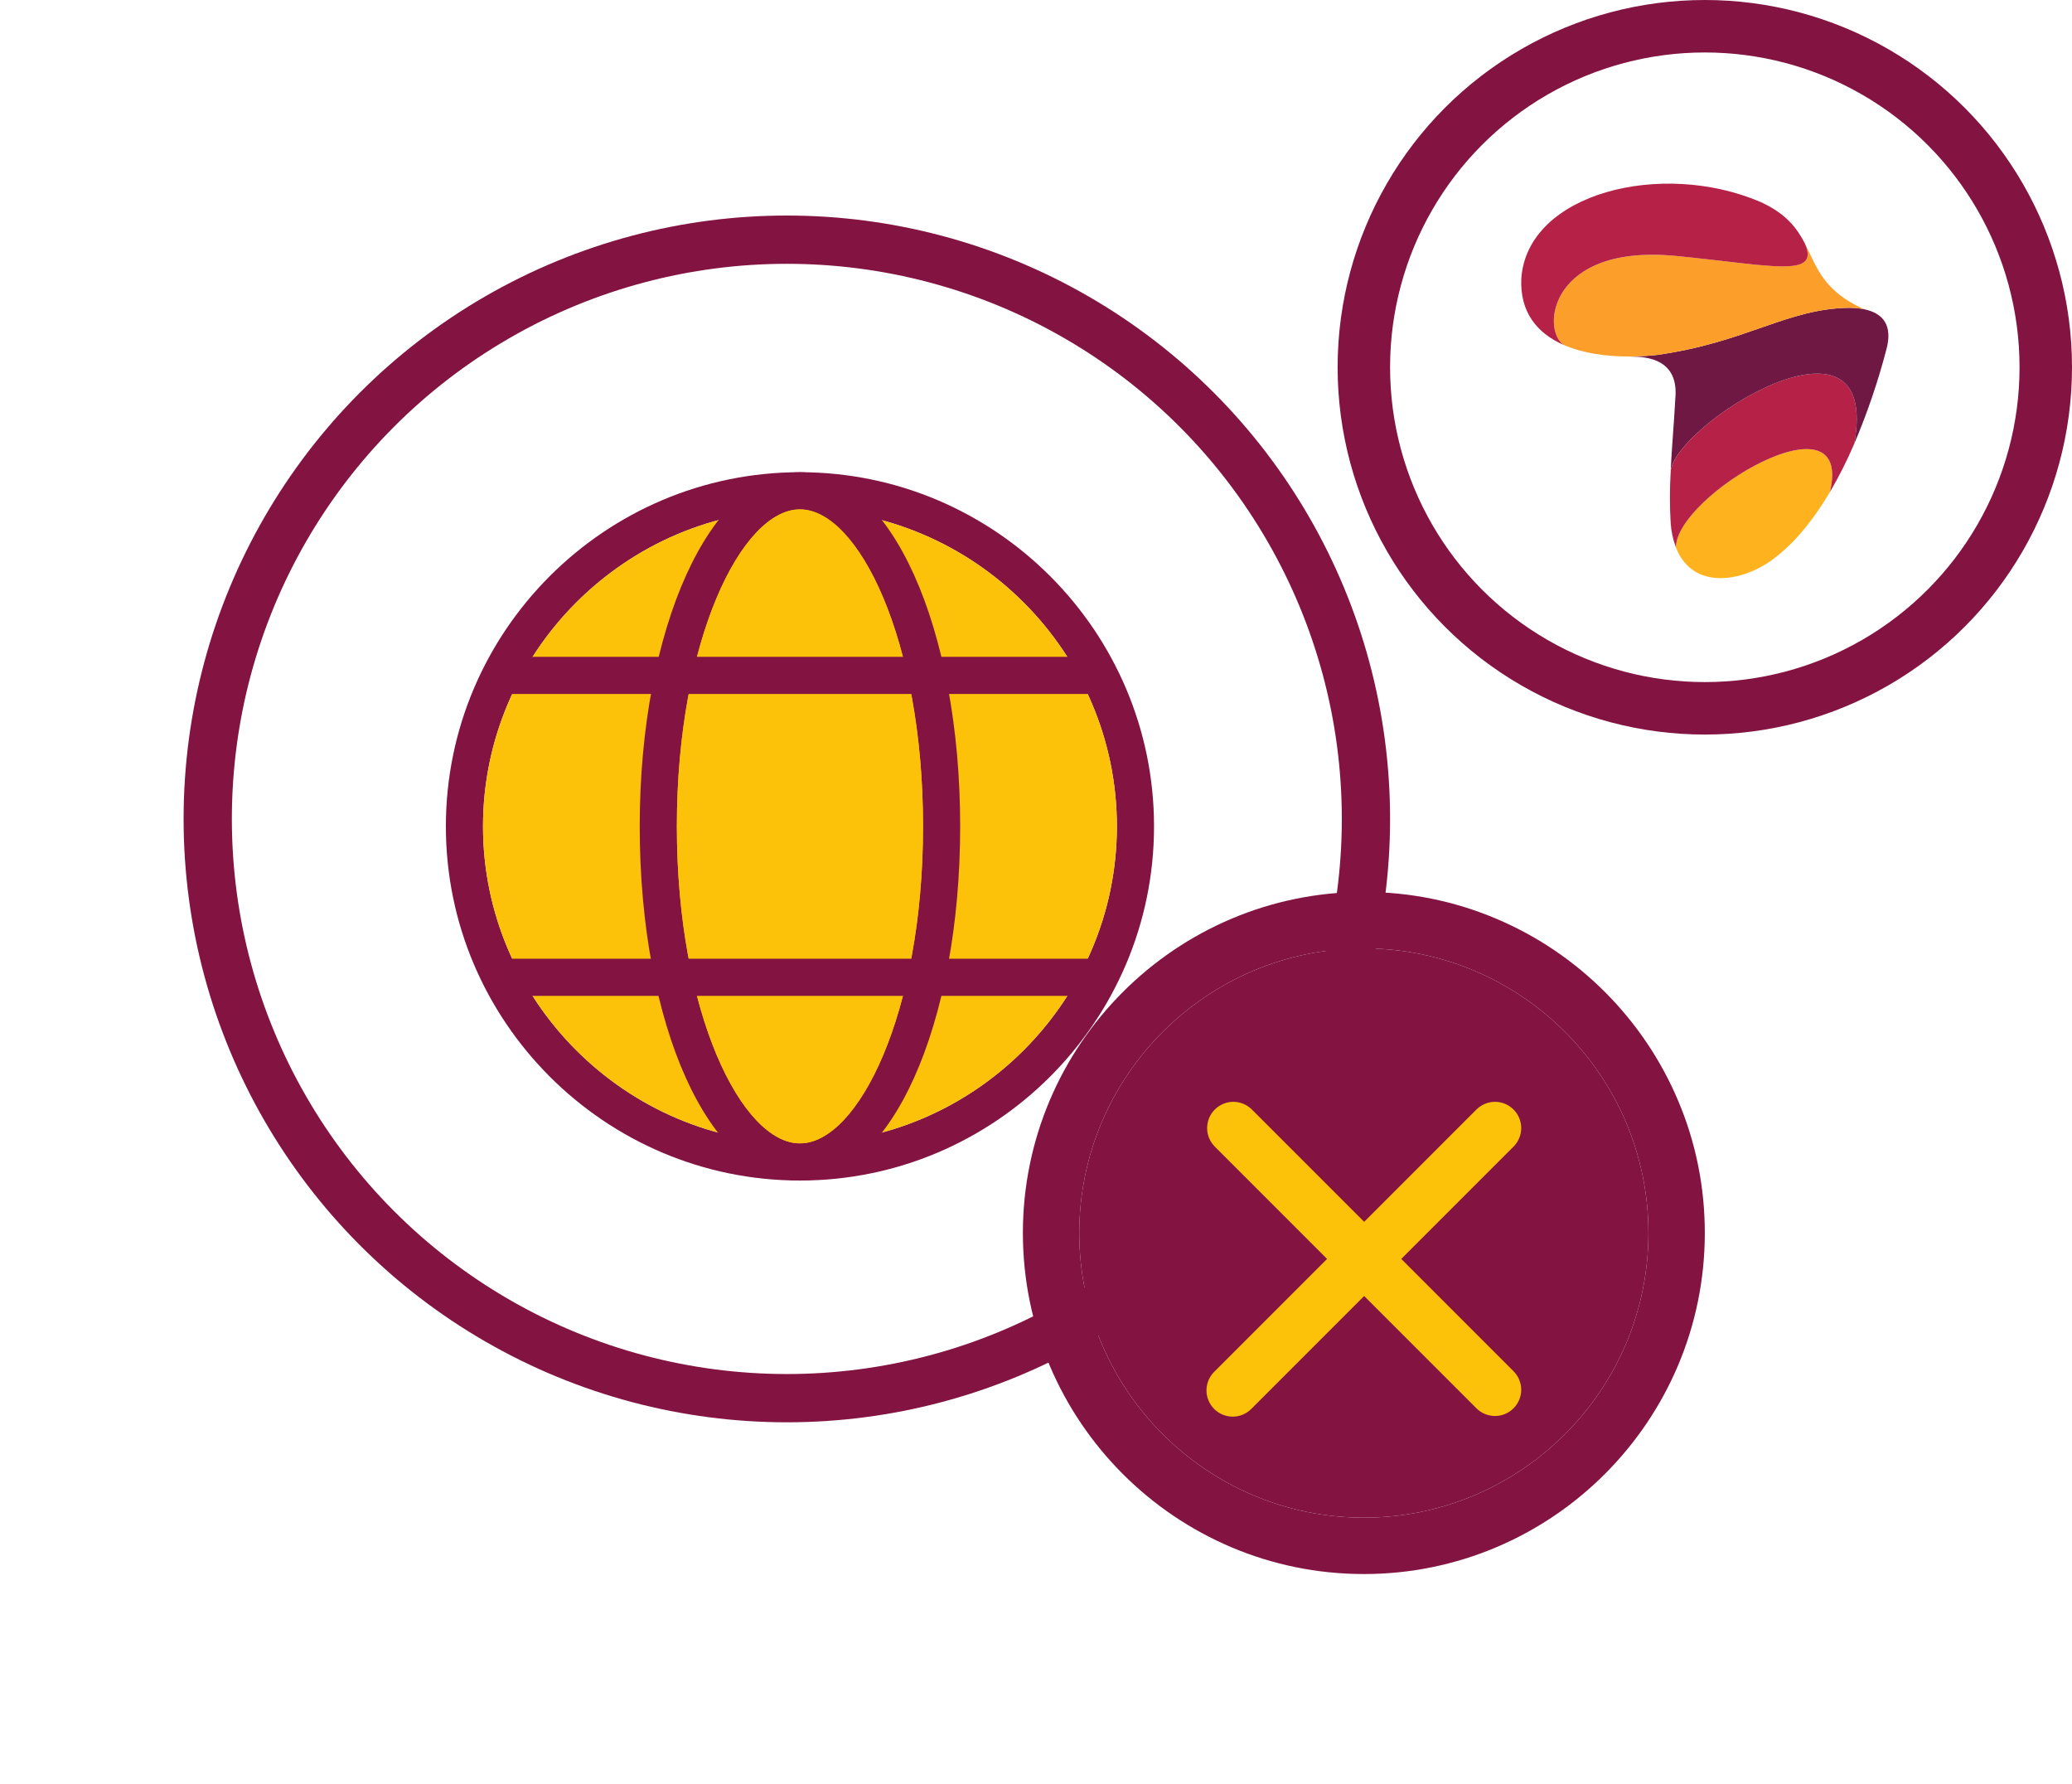 <svg width="79" height="68" viewBox="0 0 79 68" fill="none" xmlns="http://www.w3.org/2000/svg">
<g id="Group 8651">
<g id="Group 183">
<g id="Ellipse 136" filter="url(#filter0_d_878_10513)">
<circle cx="30" cy="31.216" r="23" fill="white"/>
<circle cx="30" cy="31.216" r="22.08" stroke="#831441" stroke-width="1.84"/>
</g>
<circle id="Ellipse 153" cx="65" cy="14" r="13" stroke="#831441" stroke-width="2"/>
<g id="Vector 2">
<path d="M69.77 18.755C69.17 19.774 68.488 20.617 67.74 21.209C66.536 22.188 64.551 22.555 63.897 20.865C63.911 18.872 70.693 14.864 69.77 18.755Z" fill="#FDB21E"/>
<path d="M70.697 16.917C70.427 17.548 70.118 18.162 69.771 18.755C70.693 14.865 63.911 18.872 63.898 20.865C63.788 20.571 63.721 20.262 63.699 19.949C63.66 19.293 63.66 18.636 63.699 17.981C63.81 16.21 71.75 11.166 70.697 16.917Z" fill="#B52147"/>
<path d="M71.919 13.335C71.6 14.557 71.191 15.754 70.697 16.917C71.75 11.165 63.81 16.212 63.696 17.981C63.739 17.09 63.824 16.154 63.875 15.201C64.042 13.495 62.44 13.613 62.159 13.589C62.487 13.589 62.821 13.567 63.155 13.532C66.561 13.066 68.149 11.754 70.508 11.734C70.698 11.733 70.887 11.751 71.073 11.787C71.791 11.936 72.179 12.394 71.919 13.335Z" fill="#6E1843"/>
<path d="M71.073 11.787C70.887 11.751 70.698 11.733 70.508 11.734C68.149 11.754 66.561 13.066 63.155 13.532C62.821 13.567 62.487 13.587 62.159 13.589C61.227 13.595 60.341 13.46 59.629 13.152C58.752 12.594 59.064 9.289 63.898 9.756C67.548 10.111 69.397 10.616 68.814 9.283C69.267 10.155 69.488 11.081 71.073 11.787Z" fill="#FB9E2A"/>
<path d="M63.898 9.756C59.064 9.289 58.752 12.594 59.629 13.153C58.602 12.704 57.936 11.892 58.005 10.598C58.249 7.356 63.348 6.092 67.103 7.69C68.104 8.138 68.514 8.7 68.817 9.284C69.398 10.618 67.552 10.113 63.898 9.756Z" fill="#B52147"/>
</g>
</g>
<g id="no" filter="url(#filter1_d_878_10513)">
<g id="Vector">
<path d="M63.978 41.945C63.322 40.397 62.383 39.007 61.191 37.812C59.995 36.619 58.605 35.68 57.057 35.024C55.454 34.345 53.753 34 52 34C44.832 34.003 39 39.834 39 47.001C39 54.168 44.832 60 52 60C59.168 60 65 54.168 65 47.001C65 45.248 64.658 43.547 63.978 41.945ZM52 57.85C46.017 57.85 41.15 52.983 41.15 47.001C41.15 41.019 46.017 36.152 52 36.152C57.983 36.152 62.85 41.019 62.85 47.001C62.85 52.983 57.983 57.85 52 57.85Z" fill="#831441"/>
<path d="M52 57.85C46.017 57.85 41.15 52.983 41.15 47.001C41.15 41.019 46.017 36.152 52 36.152C57.983 36.152 62.85 41.019 62.85 47.001C62.85 52.983 57.983 57.85 52 57.85Z" fill="#831441"/>
</g>
<path id="Vector_2" d="M56.305 42.281L52.012 46.574L47.719 42.281C47.531 42.099 47.278 41.998 47.016 42C46.754 42.002 46.503 42.108 46.318 42.293C46.132 42.478 46.027 42.729 46.025 42.991C46.022 43.254 46.123 43.506 46.305 43.695L50.598 47.988L46.305 52.281C46.21 52.373 46.134 52.483 46.081 52.605C46.029 52.727 46.001 52.858 46 52.991C45.999 53.124 46.024 53.256 46.075 53.379C46.125 53.502 46.199 53.613 46.293 53.707C46.387 53.801 46.498 53.875 46.621 53.925C46.744 53.976 46.876 54.001 47.009 54C47.142 53.999 47.273 53.971 47.395 53.919C47.517 53.866 47.627 53.79 47.719 53.695L52.012 49.402L56.305 53.695C56.494 53.877 56.746 53.978 57.009 53.975C57.271 53.973 57.522 53.868 57.707 53.682C57.892 53.497 57.998 53.246 58 52.984C58.002 52.722 57.901 52.469 57.719 52.281L53.426 47.988L57.719 43.695C57.901 43.506 58.002 43.254 58 42.991C57.998 42.729 57.892 42.478 57.707 42.293C57.522 42.108 57.271 42.002 57.009 42C56.746 41.998 56.494 42.099 56.305 42.281Z" fill="#FCC20A"/>
</g>
<g id="Group">
<g id="Vector_3">
<path d="M30.5 45C23.064 45 17 38.937 17 31.5C17 24.064 23.064 18 30.5 18C37.937 18 44 24.064 44 31.5C44 38.937 37.937 45 30.5 45ZM30.5 19.416C23.861 19.416 18.416 24.861 18.416 31.5C18.416 38.139 23.861 43.584 30.5 43.584C37.139 43.584 42.584 38.139 42.584 31.5C42.584 24.861 37.139 19.416 30.5 19.416Z" fill="#831441"/>
<path d="M30.5 19.416C23.861 19.416 18.416 24.861 18.416 31.5C18.416 38.139 23.861 43.584 30.5 43.584C37.139 43.584 42.584 38.139 42.584 31.5C42.584 24.861 37.139 19.416 30.5 19.416Z" fill="#FCC20A"/>
</g>
<g id="Vector_4">
<path d="M30.5 45C27.047 45 24.391 39.07 24.391 31.5C24.391 23.93 27.092 18 30.5 18C33.953 18 36.609 23.93 36.609 31.5C36.609 39.07 33.953 45 30.5 45ZM30.5 19.416C28.287 19.416 25.807 24.373 25.807 31.5C25.807 38.627 28.287 43.584 30.5 43.584C32.713 43.584 35.193 38.627 35.193 31.5C35.193 24.373 32.713 19.416 30.5 19.416Z" fill="#831441"/>
<path d="M30.5 19.416C28.287 19.416 25.807 24.373 25.807 31.5C25.807 38.627 28.287 43.584 30.5 43.584C32.713 43.584 35.193 38.627 35.193 31.5C35.193 24.373 32.713 19.416 30.5 19.416Z" fill="#FCC20A"/>
</g>
<path id="Vector_5" d="M19.08 25.037H41.875V26.453H19.08V25.037Z" fill="#831441"/>
<path id="Vector_6" d="M19.08 36.545H41.875V37.961H19.08V36.545Z" fill="#831441"/>
</g>
</g>
<defs>
<filter id="filter0_d_878_10513" x="0.057" y="1.272" width="59.887" height="59.887" filterUnits="userSpaceOnUse" color-interpolation-filters="sRGB">
<feFlood flood-opacity="0" result="BackgroundImageFix"/>
<feColorMatrix in="SourceAlpha" type="matrix" values="0 0 0 0 0 0 0 0 0 0 0 0 0 0 0 0 0 0 127 0" result="hardAlpha"/>
<feOffset/>
<feGaussianBlur stdDeviation="3.472"/>
<feComposite in2="hardAlpha" operator="out"/>
<feColorMatrix type="matrix" values="0 0 0 0 0 0 0 0 0 0 0 0 0 0 0 0 0 0 0.2 0"/>
<feBlend mode="normal" in2="BackgroundImageFix" result="effect1_dropShadow_878_10513"/>
<feBlend mode="normal" in="SourceGraphic" in2="effect1_dropShadow_878_10513" result="shape"/>
</filter>
<filter id="filter1_d_878_10513" x="31" y="26" width="42" height="42" filterUnits="userSpaceOnUse" color-interpolation-filters="sRGB">
<feFlood flood-opacity="0" result="BackgroundImageFix"/>
<feColorMatrix in="SourceAlpha" type="matrix" values="0 0 0 0 0 0 0 0 0 0 0 0 0 0 0 0 0 0 127 0" result="hardAlpha"/>
<feOffset/>
<feGaussianBlur stdDeviation="4"/>
<feComposite in2="hardAlpha" operator="out"/>
<feColorMatrix type="matrix" values="0 0 0 0 0 0 0 0 0 0 0 0 0 0 0 0 0 0 0.2 0"/>
<feBlend mode="normal" in2="BackgroundImageFix" result="effect1_dropShadow_878_10513"/>
<feBlend mode="normal" in="SourceGraphic" in2="effect1_dropShadow_878_10513" result="shape"/>
</filter>
</defs>
</svg>
